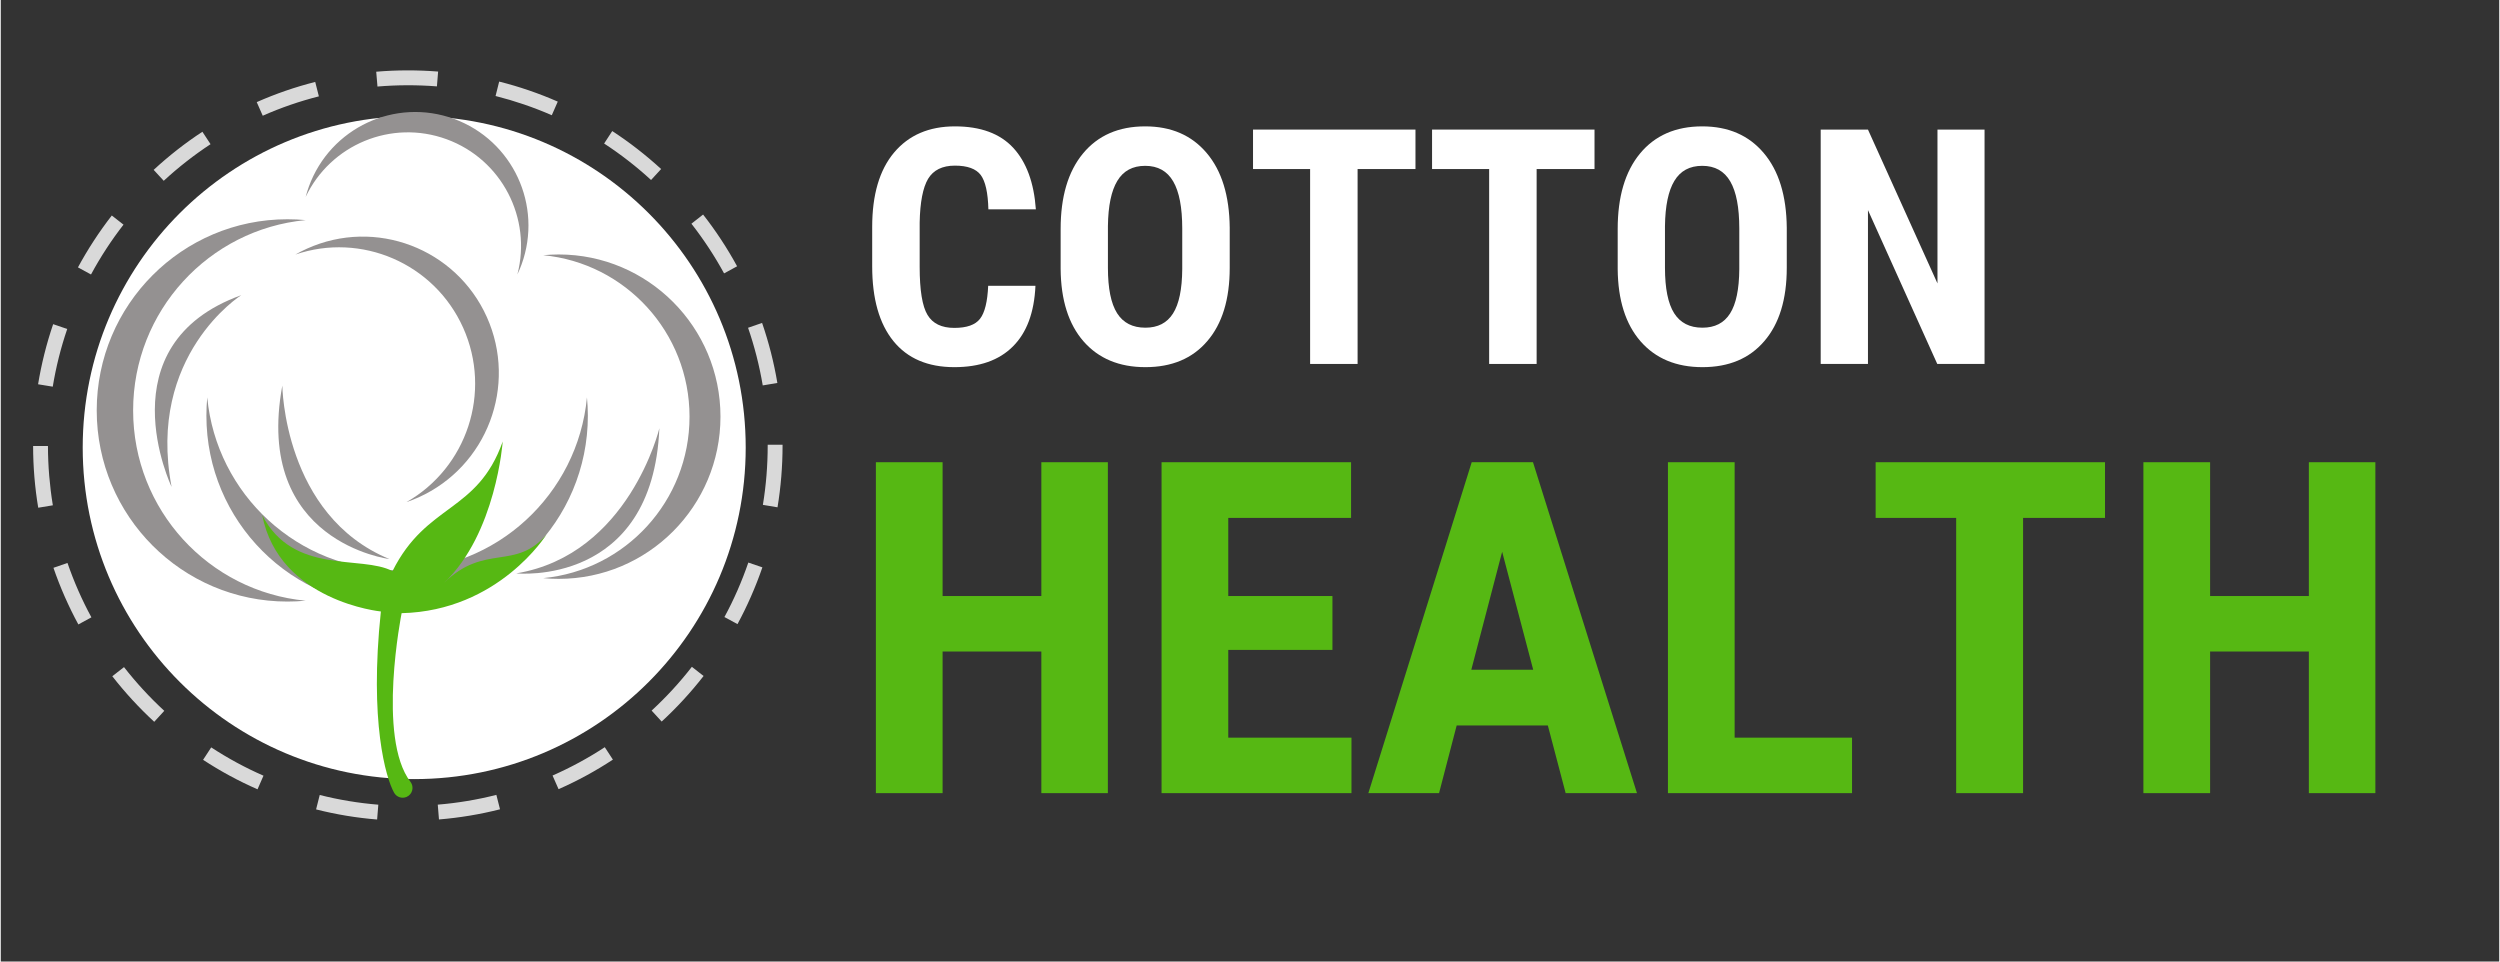 <svg xmlns="http://www.w3.org/2000/svg" xmlns:xlink="http://www.w3.org/1999/xlink" width="260" zoomAndPan="magnify" viewBox="0 0 194.88 75" height="100" preserveAspectRatio="xMidYMid meet" version="1.0"><rect x="0" y="0" width="194.88" height="75" fill="#333333" stroke="none"/><defs><g/><clipPath id="b67742d38f"><path d="M 2.523 5.453 L 60.984 5.453 L 60.984 63.918 L 2.523 63.918 Z M 2.523 5.453 " clip-rule="nonzero"/></clipPath><clipPath id="abed52a9db"><path d="M 6.391 9.055 L 58.105 9.055 L 58.105 60.77 L 6.391 60.77 Z M 6.391 9.055 " clip-rule="nonzero"/></clipPath><clipPath id="1ec38a3aea"><path d="M 42 19 L 56.168 19 L 56.168 46 L 42 46 Z M 42 19 " clip-rule="nonzero"/></clipPath><clipPath id="1f856af739"><path d="M 7.449 17 L 24 17 L 24 47 L 7.449 47 Z M 7.449 17 " clip-rule="nonzero"/></clipPath><clipPath id="2205bbaf0e"><path d="M 20 34 L 43 34 L 43 62.312 L 20 62.312 Z M 20 34 " clip-rule="nonzero"/></clipPath></defs><g clip-path="url(#b67742d38f)"><path fill="#d9d9d9" d="M 29.383 6.75 L 29.285 5.594 C 30.879 5.457 32.516 5.457 34.113 5.582 L 34.02 6.738 C 32.488 6.617 30.914 6.621 29.383 6.75 Z M 42.98 8.988 C 41.566 8.371 40.09 7.867 38.594 7.488 L 38.875 6.363 C 40.434 6.754 41.973 7.281 43.445 7.926 Z M 20.434 9.027 L 19.965 7.965 C 21.434 7.316 22.969 6.785 24.527 6.391 L 24.812 7.516 C 23.316 7.895 21.844 8.402 20.434 9.027 Z M 50.723 14.039 C 49.586 12.996 48.352 12.035 47.062 11.195 L 47.695 10.223 C 49.039 11.098 50.32 12.098 51.508 13.184 Z M 12.711 14.102 L 11.926 13.25 C 13.105 12.16 14.383 11.156 15.727 10.277 L 16.363 11.246 C 15.074 12.094 13.844 13.055 12.711 14.102 Z M 56.418 21.324 C 55.68 19.969 54.82 18.664 53.871 17.449 L 54.781 16.734 C 55.773 18 56.664 19.359 57.434 20.77 Z M 7.039 21.41 L 6.02 20.855 C 6.785 19.445 7.672 18.082 8.66 16.809 L 9.574 17.523 C 8.625 18.742 7.773 20.051 7.039 21.41 Z M 59.434 30.062 C 59.176 28.539 58.793 27.027 58.289 25.566 L 59.383 25.188 C 59.906 26.707 60.309 28.281 60.574 29.871 Z M 4.055 30.16 L 2.91 29.973 C 3.172 28.383 3.566 26.809 4.086 25.285 L 5.184 25.66 C 4.684 27.121 4.305 28.637 4.055 30.16 Z M 60.586 39.57 L 59.445 39.379 C 59.695 37.863 59.82 36.305 59.82 34.754 L 59.82 34.688 L 60.98 34.688 L 60.98 34.75 C 60.98 36.367 60.848 37.988 60.586 39.57 Z M 2.922 39.602 C 2.656 38.023 2.523 36.402 2.523 34.789 L 3.68 34.789 C 3.684 36.34 3.812 37.895 4.062 39.414 Z M 57.465 48.68 L 56.445 48.129 C 57.184 46.77 57.809 45.34 58.309 43.879 L 59.406 44.254 C 58.883 45.773 58.23 47.266 57.465 48.68 Z M 6.051 48.707 C 5.285 47.293 4.629 45.805 4.109 44.289 L 5.203 43.91 C 5.707 45.367 6.332 46.797 7.07 48.152 Z M 51.551 56.281 L 50.766 55.426 C 51.902 54.379 52.961 53.23 53.906 52.012 L 54.82 52.727 C 53.836 53.992 52.734 55.191 51.551 56.281 Z M 11.969 56.301 C 10.789 55.211 9.688 54.016 8.699 52.746 L 9.613 52.035 C 10.562 53.25 11.617 54.398 12.754 55.445 Z M 43.508 61.555 L 43.039 60.492 C 44.449 59.871 45.82 59.129 47.113 58.281 L 47.746 59.25 C 46.402 60.133 44.977 60.91 43.508 61.555 Z M 20.027 61.566 C 18.555 60.922 17.125 60.148 15.781 59.266 L 16.414 58.297 C 17.707 59.141 19.078 59.887 20.492 60.504 Z M 34.18 63.918 L 34.086 62.762 C 35.625 62.637 37.164 62.379 38.656 62 L 38.941 63.125 C 37.387 63.52 35.785 63.785 34.18 63.918 Z M 29.355 63.922 C 27.75 63.793 26.148 63.527 24.594 63.133 L 24.879 62.008 C 26.371 62.387 27.91 62.641 29.449 62.766 L 29.355 63.922 " fill-opacity="1" fill-rule="nonzero"/></g><g clip-path="url(#abed52a9db)"><path fill="#ffffff" d="M 32.25 9.055 C 17.965 9.055 6.391 20.629 6.391 34.91 C 6.391 49.195 17.965 60.77 32.25 60.77 C 46.531 60.77 58.105 49.195 58.105 34.91 C 58.105 20.629 46.531 9.055 32.25 9.055 " fill-opacity="1" fill-rule="nonzero"/></g><path fill="#949191" d="M 51.371 33.402 C 51.371 33.402 49.02 43.254 40.211 44.723 C 40.211 44.723 50.848 45.82 51.371 33.402 " fill-opacity="1" fill-rule="nonzero"/><path fill="#949191" d="M 21.961 30.074 C 21.961 30.074 22.059 40.203 30.312 43.605 C 30.312 43.605 19.703 42.297 21.961 30.074 " fill-opacity="1" fill-rule="nonzero"/><path fill="#949191" d="M 18.758 23.023 C 18.758 23.023 11.367 27.703 13.324 37.977 C 13.324 37.977 8.031 26.895 18.758 23.023 " fill-opacity="1" fill-rule="nonzero"/><g clip-path="url(#1ec38a3aea)"><path fill="#949191" d="M 43.516 19.848 C 43.105 19.848 42.703 19.871 42.309 19.906 C 48.715 20.516 53.723 25.922 53.723 32.5 C 53.723 39.082 48.715 44.484 42.309 45.094 C 42.703 45.133 43.105 45.152 43.516 45.152 C 50.484 45.152 56.137 39.488 56.137 32.5 C 56.137 25.516 50.484 19.848 43.516 19.848 " fill-opacity="1" fill-rule="nonzero"/></g><g clip-path="url(#1f856af739)"><path fill="#949191" d="M 22.359 17.102 C 22.84 17.102 23.312 17.125 23.781 17.168 C 16.23 17.887 10.324 24.258 10.324 32.012 C 10.324 39.77 16.23 46.141 23.781 46.855 C 23.312 46.898 22.84 46.922 22.359 46.922 C 14.145 46.922 7.484 40.246 7.484 32.012 C 7.484 23.777 14.145 17.102 22.359 17.102 " fill-opacity="1" fill-rule="nonzero"/></g><path fill="#949191" d="M 24.031 14.555 C 23.934 14.824 23.852 15.094 23.781 15.363 C 25.715 11.289 30.461 9.285 34.773 10.859 C 39.09 12.438 41.434 17.035 40.297 21.402 C 40.418 21.148 40.527 20.891 40.625 20.621 C 42.293 16.027 39.934 10.949 35.352 9.273 C 30.77 7.598 25.703 9.965 24.031 14.555 " fill-opacity="1" fill-rule="nonzero"/><path fill="#949191" d="M 23.883 19.395 C 23.574 19.535 23.27 19.688 22.98 19.855 C 28.102 18.105 33.801 20.52 36.066 25.562 C 38.328 30.609 36.348 36.484 31.645 39.164 C 31.961 39.055 32.277 38.934 32.59 38.793 C 37.934 36.383 40.316 30.086 37.914 24.73 C 35.508 19.371 29.227 16.984 23.883 19.395 " fill-opacity="1" fill-rule="nonzero"/><path fill="#949191" d="M 16.039 32.422 C 16.039 31.941 16.062 31.465 16.105 30.996 C 16.82 38.562 23.18 44.484 30.914 44.484 C 38.652 44.484 45.008 38.562 45.723 30.996 C 45.766 31.465 45.793 31.941 45.793 32.422 C 45.793 40.656 39.129 47.332 30.914 47.332 C 22.699 47.332 16.039 40.656 16.039 32.422 " fill-opacity="1" fill-rule="nonzero"/><g clip-path="url(#2205bbaf0e)"><path fill="#56b813" d="M 42.566 41.691 C 40.137 44.547 37.766 42.352 34.574 45.465 C 38.637 41.625 39.152 34.438 39.152 34.438 C 37.176 40.023 33.219 39.223 30.555 44.547 C 28.109 43.262 22.84 44.898 20.391 40.184 C 21.727 46.922 29.648 47.695 29.648 47.695 C 28.738 56.305 30.039 60.688 30.68 61.832 C 30.871 62.172 31.285 62.312 31.645 62.164 C 32.109 61.969 32.266 61.383 31.957 60.984 C 29.324 57.559 31.266 47.828 31.266 47.828 C 38.859 47.645 42.566 41.691 42.566 41.691 " fill-opacity="1" fill-rule="nonzero"/></g><g fill="#56b813" fill-opacity="1"><g transform="translate(66.181, 61.865)"><g><path d="M 20.172 0 L 14.984 0 L 14.984 -11.047 L 7.281 -11.047 L 7.281 0 L 2.078 0 L 2.078 -25.812 L 7.281 -25.812 L 7.281 -15.375 L 14.984 -15.375 L 14.984 -25.812 L 20.172 -25.812 Z M 20.172 0 "/></g></g></g><g fill="#56b813" fill-opacity="1"><g transform="translate(88.464, 61.865)"><g><path d="M 15.406 -11.172 L 7.281 -11.172 L 7.281 -4.328 L 16.891 -4.328 L 16.891 0 L 2.078 0 L 2.078 -25.812 L 16.859 -25.812 L 16.859 -21.469 L 7.281 -21.469 L 7.281 -15.375 L 15.406 -15.375 Z M 15.406 -11.172 "/></g></g></g><g fill="#56b813" fill-opacity="1"><g transform="translate(106.28, 61.865)"><g><path d="M 14.391 -5.281 L 7.281 -5.281 L 5.906 0 L 0.391 0 L 8.453 -25.812 L 13.234 -25.812 L 21.344 0 L 15.781 0 Z M 8.422 -9.625 L 13.25 -9.625 L 10.828 -18.828 Z M 8.422 -9.625 "/></g></g></g><g fill="#56b813" fill-opacity="1"><g transform="translate(127.961, 61.865)"><g><path d="M 7.281 -4.328 L 16.438 -4.328 L 16.438 0 L 2.078 0 L 2.078 -25.812 L 7.281 -25.812 Z M 7.281 -4.328 "/></g></g></g><g fill="#56b813" fill-opacity="1"><g transform="translate(145.334, 61.865)"><g><path d="M 18.797 -21.469 L 12.406 -21.469 L 12.406 0 L 7.188 0 L 7.188 -21.469 L 0.906 -21.469 L 0.906 -25.812 L 18.797 -25.812 Z M 18.797 -21.469 "/></g></g></g><g fill="#56b813" fill-opacity="1"><g transform="translate(165.047, 61.865)"><g><path d="M 20.172 0 L 14.984 0 L 14.984 -11.047 L 7.281 -11.047 L 7.281 0 L 2.078 0 L 2.078 -25.812 L 7.281 -25.812 L 7.281 -15.375 L 14.984 -15.375 L 14.984 -25.812 L 20.172 -25.812 Z M 20.172 0 "/></g></g></g><g fill="#ffffff" fill-opacity="1"><g transform="translate(66.846, 28.388)"><g><path d="M 13.859 -6.094 C 13.766 -4.008 13.176 -2.43 12.094 -1.359 C 11.02 -0.285 9.5 0.25 7.531 0.25 C 5.469 0.25 3.883 -0.426 2.781 -1.781 C 1.676 -3.145 1.125 -5.086 1.125 -7.609 L 1.125 -10.688 C 1.125 -13.195 1.691 -15.129 2.828 -16.484 C 3.973 -17.848 5.555 -18.531 7.578 -18.531 C 9.578 -18.531 11.094 -17.973 12.125 -16.859 C 13.156 -15.742 13.742 -14.145 13.891 -12.062 L 10.188 -12.062 C 10.156 -13.352 9.957 -14.242 9.594 -14.734 C 9.227 -15.223 8.555 -15.469 7.578 -15.469 C 6.598 -15.469 5.898 -15.125 5.484 -14.438 C 5.078 -13.75 4.859 -12.613 4.828 -11.031 L 4.828 -7.578 C 4.828 -5.754 5.031 -4.504 5.438 -3.828 C 5.844 -3.148 6.539 -2.812 7.531 -2.812 C 8.5 -2.812 9.164 -3.047 9.531 -3.516 C 9.906 -3.992 10.117 -4.852 10.172 -6.094 Z M 13.859 -6.094 "/></g></g></g><g fill="#ffffff" fill-opacity="1"><g transform="translate(81.514, 28.388)"><g><path d="M 14.344 -7.5 C 14.344 -5.039 13.758 -3.133 12.594 -1.781 C 11.438 -0.426 9.828 0.25 7.766 0.25 C 5.723 0.25 4.113 -0.422 2.938 -1.766 C 1.77 -3.109 1.176 -4.988 1.156 -7.406 L 1.156 -10.531 C 1.156 -13.039 1.734 -15 2.891 -16.406 C 4.055 -17.82 5.676 -18.531 7.75 -18.531 C 9.781 -18.531 11.379 -17.836 12.547 -16.453 C 13.723 -15.066 14.32 -13.125 14.344 -10.625 Z M 10.641 -10.562 C 10.641 -12.207 10.406 -13.43 9.938 -14.234 C 9.469 -15.047 8.738 -15.453 7.75 -15.453 C 6.77 -15.453 6.047 -15.062 5.578 -14.281 C 5.109 -13.508 4.863 -12.332 4.844 -10.75 L 4.844 -7.5 C 4.844 -5.895 5.082 -4.711 5.562 -3.953 C 6.039 -3.203 6.773 -2.828 7.766 -2.828 C 8.734 -2.828 9.453 -3.195 9.922 -3.938 C 10.391 -4.676 10.629 -5.828 10.641 -7.391 Z M 10.641 -10.562 "/></g></g></g><g fill="#ffffff" fill-opacity="1"><g transform="translate(97.035, 28.388)"><g><path d="M 13.312 -15.203 L 8.797 -15.203 L 8.797 0 L 5.094 0 L 5.094 -15.203 L 0.641 -15.203 L 0.641 -18.281 L 13.312 -18.281 Z M 13.312 -15.203 "/></g></g></g><g fill="#ffffff" fill-opacity="1"><g transform="translate(111, 28.388)"><g><path d="M 13.312 -15.203 L 8.797 -15.203 L 8.797 0 L 5.094 0 L 5.094 -15.203 L 0.641 -15.203 L 0.641 -18.281 L 13.312 -18.281 Z M 13.312 -15.203 "/></g></g></g><g fill="#ffffff" fill-opacity="1"><g transform="translate(124.964, 28.388)"><g><path d="M 14.344 -7.5 C 14.344 -5.039 13.758 -3.133 12.594 -1.781 C 11.438 -0.426 9.828 0.25 7.766 0.25 C 5.723 0.25 4.113 -0.422 2.938 -1.766 C 1.77 -3.109 1.176 -4.988 1.156 -7.406 L 1.156 -10.531 C 1.156 -13.039 1.734 -15 2.891 -16.406 C 4.055 -17.82 5.676 -18.531 7.75 -18.531 C 9.781 -18.531 11.379 -17.836 12.547 -16.453 C 13.723 -15.066 14.32 -13.125 14.344 -10.625 Z M 10.641 -10.562 C 10.641 -12.207 10.406 -13.43 9.938 -14.234 C 9.469 -15.047 8.738 -15.453 7.75 -15.453 C 6.77 -15.453 6.047 -15.062 5.578 -14.281 C 5.109 -13.508 4.863 -12.332 4.844 -10.75 L 4.844 -7.5 C 4.844 -5.895 5.082 -4.711 5.562 -3.953 C 6.039 -3.203 6.773 -2.828 7.766 -2.828 C 8.734 -2.828 9.453 -3.195 9.922 -3.938 C 10.391 -4.676 10.629 -5.828 10.641 -7.391 Z M 10.641 -10.562 "/></g></g></g><g fill="#ffffff" fill-opacity="1"><g transform="translate(140.485, 28.388)"><g><path d="M 14.25 0 L 10.562 0 L 5.156 -12 L 5.156 0 L 1.469 0 L 1.469 -18.281 L 5.156 -18.281 L 10.578 -6.281 L 10.578 -18.281 L 14.25 -18.281 Z M 14.25 0 "/></g></g></g></svg>